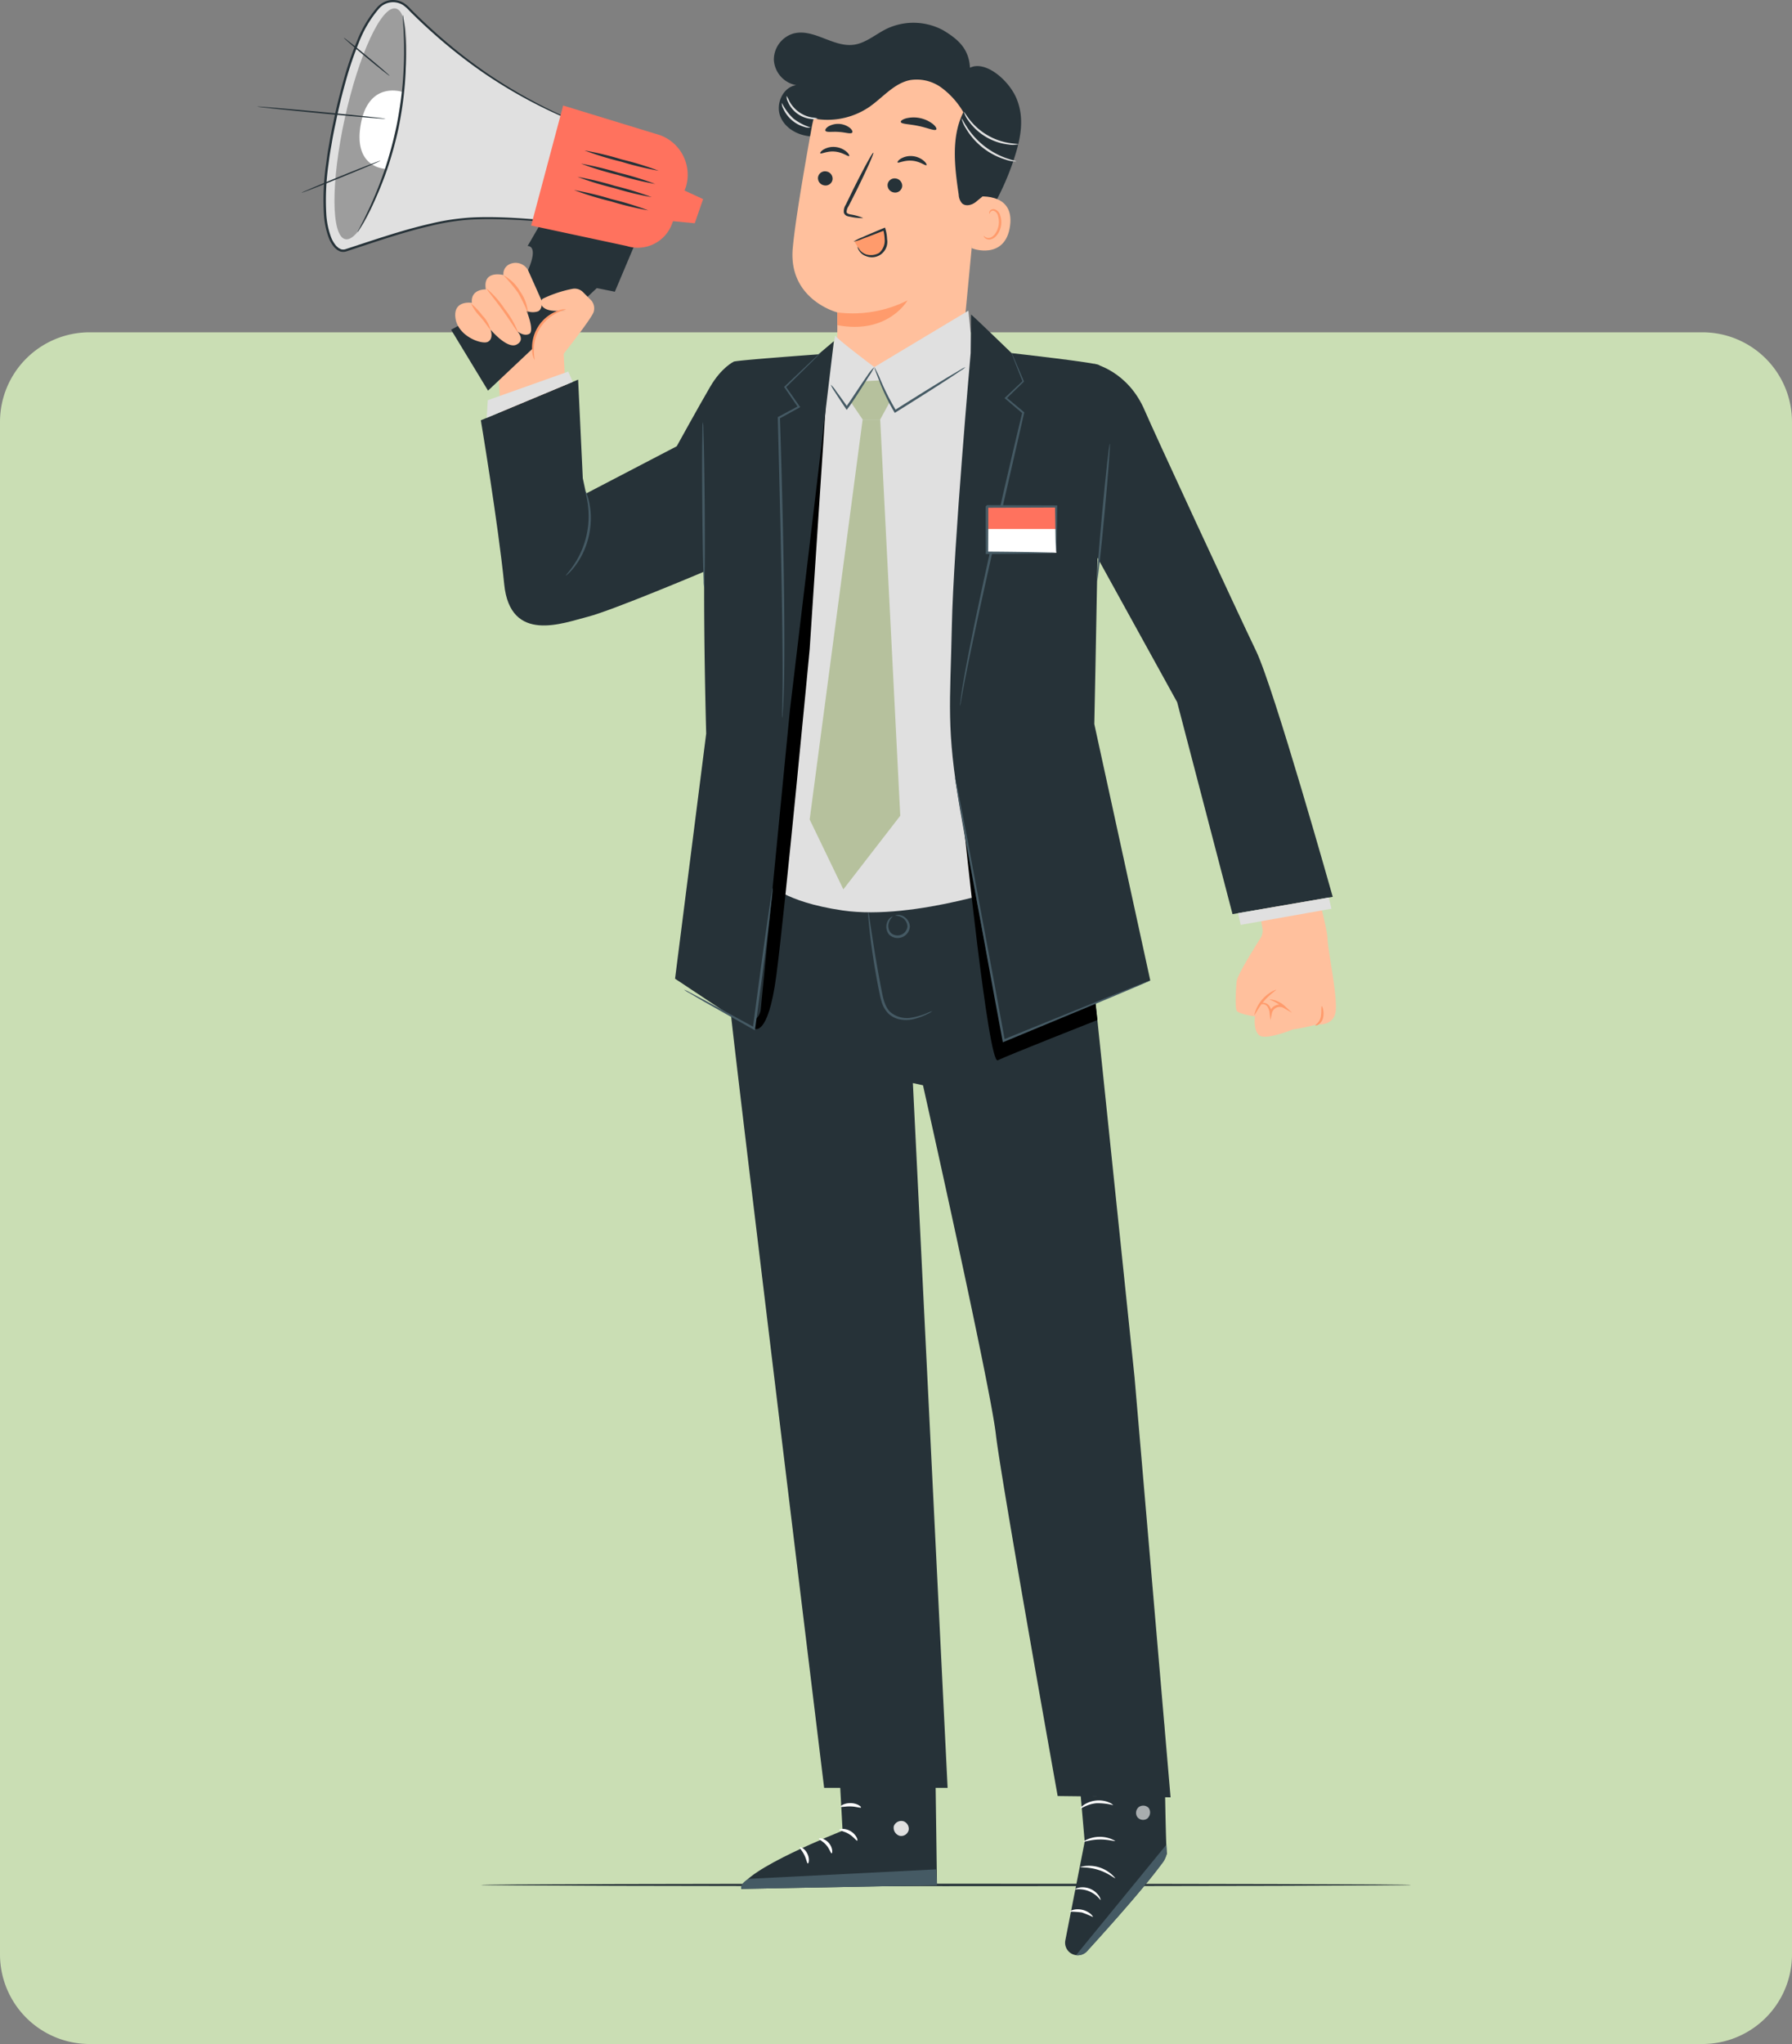 <svg xmlns="http://www.w3.org/2000/svg" xmlns:xlink="http://www.w3.org/1999/xlink" width="400" height="456.162" viewBox="0 0 400 456.162">
  <rect x="0" y="0" width="400" height="456.162" fill="#808080" stroke="none"/>
  <defs>
    <clipPath id="clip-path">
      <rect id="Rectángulo_385111" data-name="Rectángulo 385111" width="257.601" height="436.362" fill="none"/>
    </clipPath>
    <clipPath id="clip-path-3">
      <rect id="Rectángulo_385106" data-name="Rectángulo 385106" width="3.138" height="3.182" fill="none"/>
    </clipPath>
    <clipPath id="clip-path-4">
      <rect id="Rectángulo_385107" data-name="Rectángulo 385107" width="16.097" height="51.546" fill="none"/>
    </clipPath>
  </defs>
  <g id="Grupo_1083317" data-name="Grupo 1083317" transform="translate(-180 -448.838)">
    <path id="Trazado_834977" data-name="Trazado 834977" d="M20,0H380a20,20,0,0,1,20,20V362a20,20,0,0,1-20,20H20A20,20,0,0,1,0,362V20A20,20,0,0,1,20,0Z" transform="translate(180 523)" fill="#cadeb4"/>
    <g id="Grupo_1083316" data-name="Grupo 1083316" transform="translate(237.399 448.838)">
      <g id="Grupo_1083315" data-name="Grupo 1083315" clip-path="url(#clip-path)">
        <g id="Grupo_1083314" data-name="Grupo 1083314">
          <g id="Grupo_1083313" data-name="Grupo 1083313" clip-path="url(#clip-path)">
            <path id="Trazado_833249" data-name="Trazado 833249" d="M255.767,405.236c0,.149-46.492.27-103.831.27-57.357,0-103.841-.12-103.841-.27s46.484-.27,103.841-.27c57.338,0,103.831.12,103.831.27" transform="translate(1.832 15.428)" fill="#263238"/>
            <path id="Trazado_833250" data-name="Trazado 833250" d="M125.479,371.918l1.233,22.495s-22.451,8.807-22.628,12.987l43.7-.823-.483-35.128Z" transform="translate(3.965 14.151)" fill="#263238"/>
            <path id="Trazado_833251" data-name="Trazado 833251" d="M138.941,391.5a1.785,1.785,0,0,1,1.273,2.013,1.717,1.717,0,0,1-1.985,1.279,1.882,1.882,0,0,1-1.336-2.138,1.78,1.78,0,0,1,2.212-1.1" transform="translate(5.213 14.913)" fill="#e0e0e0"/>
            <path id="Trazado_833252" data-name="Trazado 833252" d="M147.787,405.416l-.188-3.539L105.77,403.99s-1.93.883-1.684,2.25Z" transform="translate(3.965 15.311)" fill="#455a64"/>
            <path id="Trazado_833253" data-name="Trazado 833253" d="M125.2,393.376c.011.214,1.08.29,2.143.956,1.081.639,1.639,1.553,1.834,1.465.2-.045-.146-1.315-1.448-2.1s-2.579-.517-2.529-.322" transform="translate(4.77 14.979)" fill="#fff"/>
            <path id="Trazado_833254" data-name="Trazado 833254" d="M120.814,395.281c-.045.208.887.553,1.628,1.442.768.867.97,1.839,1.181,1.826.2.03.326-1.222-.618-2.31s-2.19-1.162-2.191-.958" transform="translate(4.603 15.056)" fill="#fff"/>
            <path id="Trazado_833255" data-name="Trazado 833255" d="M118.471,400.743c.194.042.47-1.03-.1-2.188s-1.578-1.6-1.664-1.425c-.117.179.542.793,1,1.751.475.947.554,1.846.767,1.862" transform="translate(4.446 15.128)" fill="#fff"/>
            <path id="Trazado_833256" data-name="Trazado 833256" d="M125.472,388.43c.093.193,1.066-.12,2.275-.06,1.208.034,2.155.422,2.263.236.12-.157-.811-.929-2.235-.979s-2.41.637-2.3.8" transform="translate(4.78 14.768)" fill="#fff"/>
            <path id="Trazado_833257" data-name="Trazado 833257" d="M175.736,369.765l2.367,27.152-4.321,22.017a2.792,2.792,0,0,0,4.792,2.431c3.9-4.247,18.148-19.942,17.864-21.919-.33-2.29-.6-28.807-.6-28.807Z" transform="translate(6.619 14.087)" fill="#263238"/>
            <path id="Trazado_833258" data-name="Trazado 833258" d="M176.082,421.221l20.147-24.631.074,1.152a4.2,4.2,0,0,1-.82,2.783c-1.6,2.141-6.135,7.955-16.917,19.815a2.792,2.792,0,0,1-2.484.88" transform="translate(6.708 15.109)" fill="#455a64"/>
            <g id="Grupo_1083309" data-name="Grupo 1083309" transform="translate(196.187 402.962)" opacity="0.6">
              <g id="Grupo_1083308" data-name="Grupo 1083308">
                <g id="Grupo_1083307" data-name="Grupo 1083307" clip-path="url(#clip-path-3)">
                  <path id="Trazado_833259" data-name="Trazado 833259" d="M189.592,388.494a1.69,1.69,0,0,0-.321,2.232,1.626,1.626,0,0,0,2.21.336,1.782,1.782,0,0,0,.327-2.365,1.686,1.686,0,0,0-2.338-.1" transform="translate(-188.987 -388.174)" fill="#fff"/>
                </g>
              </g>
            </g>
            <path id="Trazado_833260" data-name="Trazado 833260" d="M181.545,408.589a6.028,6.028,0,0,0-5.691-2.361c-.028-.065.3-.3.933-.43a4.455,4.455,0,0,1,4.4,1.826c.353.539.421.938.355.964" transform="translate(6.7 15.457)" fill="#fff"/>
            <path id="Trazado_833261" data-name="Trazado 833261" d="M179.885,412.176a22.593,22.593,0,0,0-2.484-1.015,22.531,22.531,0,0,0-2.678-.171c-.087-.134,1.184-.8,2.812-.412,1.632.367,2.487,1.517,2.35,1.6" transform="translate(6.656 15.638)" fill="#fff"/>
            <path id="Trazado_833262" data-name="Trazado 833262" d="M184.809,403.868c-.119.137-1.543-1.144-3.728-1.825-2.176-.716-4.079-.5-4.1-.682a7.637,7.637,0,0,1,7.823,2.507" transform="translate(6.743 15.28)" fill="#fff"/>
            <path id="Trazado_833263" data-name="Trazado 833263" d="M184.754,395.788c-.062.167-1.6-.364-3.565-.309-1.961.028-3.48.625-3.549.46a6.932,6.932,0,0,1,7.114-.151" transform="translate(6.768 15.044)" fill="#fff"/>
            <path id="Trazado_833264" data-name="Trazado 833264" d="M184.284,388.1a13.681,13.681,0,0,0-3.7-.42c-2.064.182-3.443,1.283-3.548,1.137-.048-.053.227-.414.83-.817a6.085,6.085,0,0,1,5.446-.538c.671.276,1.011.576.975.638" transform="translate(6.744 14.746)" fill="#fff"/>
            <path id="Trazado_833265" data-name="Trazado 833265" d="M180.57,386.391a2.357,2.357,0,0,1-.1-1.027,7.148,7.148,0,0,1,.645-2.747,3.174,3.174,0,0,1,1.262-1.6,1.123,1.123,0,0,1,1.278.168,1.825,1.825,0,0,1,.509,1.2,3.946,3.946,0,0,1-3.218,3.866,4.578,4.578,0,0,1-4.641-2.1,1.589,1.589,0,0,1-.16-1.314,1.1,1.1,0,0,1,1.113-.655,3.906,3.906,0,0,1,1.852.816,7.994,7.994,0,0,1,1.991,1.994,2.447,2.447,0,0,1,.479.914,12.729,12.729,0,0,0-2.705-2.555,3.638,3.638,0,0,0-1.631-.673.587.587,0,0,0-.608.354,1.09,1.09,0,0,0,.155.858,4.086,4.086,0,0,0,4.045,1.775,3.427,3.427,0,0,0,2.779-3.242,1.322,1.322,0,0,0-.32-.853.609.609,0,0,0-.7-.1,2.87,2.87,0,0,0-1.094,1.335,10.6,10.6,0,0,0-.923,3.591" transform="translate(6.707 14.511)" fill="#fff"/>
            <path id="Trazado_833266" data-name="Trazado 833266" d="M103.925,190.128a96.779,96.779,0,0,0-2.111,28.464c.465,6.048,20.877,173.388,20.877,173.388H150.25L142.5,234.7l2.256.489s15.045,67.079,16.272,77.939c1.1,9.761,13.791,80.68,13.791,80.68l25.2.29L191.973,300.3l-9.365-90.008-3.523-26.2Z" transform="translate(3.869 7.013)" fill="#263238"/>
            <path id="Trazado_833267" data-name="Trazado 833267" d="M145.713,218.2a5.291,5.291,0,0,1-1.15.648,13.251,13.251,0,0,1-3.413,1.195,7.157,7.157,0,0,1-2.539.018,5.21,5.21,0,0,1-2.654-1.274,6.308,6.308,0,0,1-1.61-2.814c-.325-1.071-.511-2.185-.738-3.316-.879-4.54-1.474-8.685-1.821-11.692-.174-1.5-.29-2.724-.352-3.569a5.647,5.647,0,0,1-.035-1.317,5.754,5.754,0,0,1,.261,1.291c.145.958.324,2.142.536,3.54.451,2.989,1.109,7.11,1.985,11.636.444,2.237.747,4.516,2.146,5.851a5.726,5.726,0,0,0,4.758,1.24,15.541,15.541,0,0,0,3.387-1,6.186,6.186,0,0,1,1.242-.44" transform="translate(5.005 7.47)" fill="#455a64"/>
            <path id="Trazado_833268" data-name="Trazado 833268" d="M137.269,196.848c-.009-.025.179-.143.567-.168a2.471,2.471,0,0,1,1.542.5,2.753,2.753,0,0,1,1.162,2.128,2.732,2.732,0,0,1-4.653,1.745,2.756,2.756,0,0,1-.525-2.367,2.472,2.472,0,0,1,.836-1.388c.308-.237.527-.271.538-.246a3.1,3.1,0,0,0-.968,1.711,2.407,2.407,0,0,0,.523,1.935A2.234,2.234,0,0,0,140,199.3a2.408,2.408,0,0,0-.878-1.8,3.109,3.109,0,0,0-1.854-.653" transform="translate(5.154 7.493)" fill="#455a64"/>
            <path id="Trazado_833269" data-name="Trazado 833269" d="M115.637,7.258c4.447-1.057,8.745,3.137,13.276,2.544,2.753-.359,4.943-2.4,7.447-3.6a13.984,13.984,0,0,1,12.453.32c3.574,2.109,5.827,4.263,6.069,8.407,3.484-1.715,8.823,2.873,10.473,7.078s.9,8.394-.46,12.7A59.585,59.585,0,0,1,153.727,55.02c-.443.527-1.133,1.1-1.737.766a1.5,1.5,0,0,1-.57-1.247c-.387-4.042.379-8.093.982-12.109s1.038-8.168.007-12.1-3.816-7.628-7.742-8.666a12.868,12.868,0,0,0-8.715,1.295c-2.7,1.3-5.122,3.114-7.714,4.624a16.541,16.541,0,0,1-8.471,2.678c-3-.06-6.116-1.674-7.219-4.464s.572-6.547,3.54-6.982a6.087,6.087,0,0,1-4.981-5.6,6.087,6.087,0,0,1,4.529-5.966" transform="translate(4.233 0.187)" fill="#263238"/>
            <path id="Trazado_833270" data-name="Trazado 833270" d="M115.168,55.05c.479-5.534,2.391-16.849,4.241-27.07a21.435,21.435,0,0,1,23.2-17.517l1.1.109c11.841,1.874,15.432,13.3,13.233,25.084l-3.761,39.579-24.68,17.1-3.389-8.462V69.324s-10.939-2.813-9.949-14.274" transform="translate(4.385 0.395)" fill="#ffc09d"/>
            <path id="Trazado_833271" data-name="Trazado 833271" d="M124.75,67.258a27.189,27.189,0,0,0,15.663-2.675s-4.342,7.68-15.663,5.52Z" transform="translate(4.753 2.46)" fill="#ff9b6c"/>
            <path id="Trazado_833272" data-name="Trazado 833272" d="M120.6,38.164a1.641,1.641,0,0,0,1.413,1.805,1.572,1.572,0,0,0,1.831-1.307,1.644,1.644,0,0,0-1.412-1.806,1.574,1.574,0,0,0-1.832,1.308" transform="translate(4.594 1.403)" fill="#263238"/>
            <path id="Trazado_833273" data-name="Trazado 833273" d="M121.09,33.009c.182.233,1.51-.561,3.269-.382,1.76.153,2.961,1.186,3.173.989.1-.086-.065-.492-.588-.957a4.5,4.5,0,0,0-2.513-1.055,4.326,4.326,0,0,0-2.628.57c-.582.361-.8.729-.713.835" transform="translate(4.613 1.203)" fill="#263238"/>
            <path id="Trazado_833274" data-name="Trazado 833274" d="M135.566,39.683a1.643,1.643,0,0,0,1.413,1.805,1.571,1.571,0,0,0,1.831-1.307,1.644,1.644,0,0,0-1.412-1.806,1.572,1.572,0,0,0-1.832,1.308" transform="translate(5.164 1.461)" fill="#263238"/>
            <path id="Trazado_833275" data-name="Trazado 833275" d="M137.715,34.972c.182.234,1.513-.561,3.27-.382,1.759.154,2.961,1.186,3.172.989.1-.086-.063-.491-.587-.956a4.514,4.514,0,0,0-2.514-1.056,4.336,4.336,0,0,0-2.629.57c-.58.362-.8.73-.713.835" transform="translate(5.246 1.278)" fill="#263238"/>
            <path id="Trazado_833276" data-name="Trazado 833276" d="M130.481,47.414a11.653,11.653,0,0,0-2.806-.8c-.444-.09-.861-.222-.906-.536a2.3,2.3,0,0,1,.432-1.3q.794-1.568,1.666-3.29c2.326-4.687,4.058-8.559,3.868-8.652s-2.229,3.633-4.555,8.32q-.844,1.735-1.612,3.315a2.609,2.609,0,0,0-.408,1.74,1.134,1.134,0,0,0,.674.73,3.067,3.067,0,0,0,.753.182,11.506,11.506,0,0,0,2.9.291" transform="translate(4.805 1.251)" fill="#263238"/>
            <path id="Trazado_833277" data-name="Trazado 833277" d="M138.4,26.258c.127.5,1.9.442,3.944.895,2.049.412,3.653,1.181,3.97.78.142-.194-.1-.672-.731-1.2a7.031,7.031,0,0,0-6.028-1.275c-.788.23-1.206.568-1.154.8" transform="translate(5.273 0.962)" fill="#263238"/>
            <path id="Trazado_833278" data-name="Trazado 833278" d="M122.2,28.171c.27.43,1.523.135,2.982.26,1.463.074,2.664.535,2.99.145.144-.191-.01-.61-.512-1.042a4.337,4.337,0,0,0-4.813-.326c-.555.36-.765.755-.648.963" transform="translate(4.654 1.015)" fill="#263238"/>
            <path id="Trazado_833279" data-name="Trazado 833279" d="M154.241,42.349c.2-.065,9-1.4,7.972,6.406s-8.645,5.165-8.629,4.938.657-11.344.657-11.344" transform="translate(5.851 1.609)" fill="#ffc09d"/>
            <path id="Trazado_833280" data-name="Trazado 833280" d="M156.252,50.946c.037-.021.124.113.339.248a1.372,1.372,0,0,0,1.013.155c.864-.194,1.729-1.412,1.952-2.813a4.532,4.532,0,0,0-.125-2,1.585,1.585,0,0,0-.885-1.177.7.7,0,0,0-.851.267c-.133.2-.1.366-.147.375-.024.017-.149-.153-.045-.467a.876.876,0,0,1,.371-.448,1.038,1.038,0,0,1,.778-.1,1.926,1.926,0,0,1,1.261,1.4,4.66,4.66,0,0,1,.186,2.236c-.256,1.565-1.254,2.931-2.425,3.108a1.467,1.467,0,0,1-1.216-.369c-.216-.225-.235-.4-.206-.415" transform="translate(5.952 1.713)" fill="#ff9b6c"/>
            <path id="Trazado_833281" data-name="Trazado 833281" d="M120.252,17.358a15.006,15.006,0,0,1,5.353-5.061,25.623,25.623,0,0,1,15.311-3.825,20.863,20.863,0,0,1,14.02,6.944,22.028,22.028,0,0,1,4.93,11.658,39.055,39.055,0,0,1-.768,14c-.512,1.807-1.614,2.371-3.04,3.595-.891.764-2.332,1.183-3.187.38a3.125,3.125,0,0,1-.733-1.9c-.908-6.188-1.752-12.828,1.035-18.427a18.041,18.041,0,0,0-4.9-5.486,9.345,9.345,0,0,0-7.013-1.677c-3.6.73-6.08,3.911-9.1,6a16.616,16.616,0,0,1-15.014,1.856Z" transform="translate(4.463 0.32)" fill="#263238"/>
            <path id="Trazado_833282" data-name="Trazado 833282" d="M164.147,31.273c0-.087-.841-.067-2.155-.288a14.132,14.132,0,0,1-8.726-5.168c-.823-1.047-1.209-1.792-1.287-1.752a5.739,5.739,0,0,0,1,1.962,12.716,12.716,0,0,0,8.962,5.308,5.744,5.744,0,0,0,2.2-.062" transform="translate(5.79 0.917)" fill="#e0e0e0"/>
            <path id="Trazado_833283" data-name="Trazado 833283" d="M163.69,35.062c.015-.085-.879-.247-2.245-.733a17.43,17.43,0,0,1-8.724-6.849c-.8-1.211-1.166-2.041-1.245-2.007a6.88,6.88,0,0,0,.944,2.192,15.507,15.507,0,0,0,8.916,7,6.918,6.918,0,0,0,2.354.4" transform="translate(5.771 0.97)" fill="#e0e0e0"/>
            <path id="Trazado_833284" data-name="Trazado 833284" d="M113.848,20.625a2.5,2.5,0,0,0,.313,1.354,6.336,6.336,0,0,0,5.254,3.793,2.516,2.516,0,0,0,1.384-.129,8.485,8.485,0,0,0-1.336-.222,7.069,7.069,0,0,1-4.985-3.6,8.475,8.475,0,0,0-.63-1.2" transform="translate(4.336 0.786)" fill="#e0e0e0"/>
            <path id="Trazado_833285" data-name="Trazado 833285" d="M112.817,22.1a2.531,2.531,0,0,0,.321,1.3,7.351,7.351,0,0,0,4.785,4.1,2.54,2.54,0,0,0,1.33.117,12.478,12.478,0,0,1-3.859-2.007,12.5,12.5,0,0,1-2.577-3.5" transform="translate(4.297 0.842)" fill="#e0e0e0"/>
            <path id="Trazado_833286" data-name="Trazado 833286" d="M135.21,49.37a30.305,30.305,0,0,0-5.051,1.889l-1.725.789c.653.958,1.33,2.538,2.291,3.009a3.5,3.5,0,0,0,3.443-.234A4.013,4.013,0,0,0,135.3,52.3a13.323,13.323,0,0,0-.088-2.931" transform="translate(4.893 1.881)" fill="#ff9b6c"/>
            <path id="Trazado_833287" data-name="Trazado 833287" d="M129.142,53.216c.048-.021.152.236.433.617a2.954,2.954,0,0,0,1.573,1.108,3.7,3.7,0,0,0,2.781-.348,3.583,3.583,0,0,0,1.253-3.1,8.943,8.943,0,0,0-.339-2.137l.352.172c-1.978.786-3.707,1.449-4.949,1.9a9.569,9.569,0,0,1-2.018.635,9.513,9.513,0,0,1,1.891-.948c1.207-.539,2.911-1.265,4.877-2.077l.271-.112.082.284a8.928,8.928,0,0,1,.373,2.27,3.445,3.445,0,0,1-4.689,3.818,2.959,2.959,0,0,1-1.634-1.358,1.491,1.491,0,0,1-.256-.731" transform="translate(4.885 1.864)" fill="#263238"/>
            <path id="Trazado_833288" data-name="Trazado 833288" d="M216.385,199.859a3.053,3.053,0,0,1-.436,2.133c-1.5,2.355-5.18,8.262-5.329,9.67-.187,1.769-.373,5.774,0,6.519s4.1,1.3,4.1,1.3-.465,2.98.931,4.191,7.544-1.3,7.544-1.3a42.036,42.036,0,0,0,5.309-1.118s3.632.466,4.191-2.7-1.677-13.6-1.77-16.2-1.954-9.031-1.954-9.031l-13.278,2.289Z" transform="translate(8.016 7.365)" fill="#ffc09d"/>
            <path id="Trazado_833289" data-name="Trazado 833289" d="M219.271,212.748c.082.141-1.381,1.014-2.71,2.582-1.348,1.551-1.989,3.128-2.141,3.068a8.028,8.028,0,0,1,4.851-5.649" transform="translate(8.168 8.105)" fill="#ff9b6c"/>
            <path id="Trazado_833290" data-name="Trazado 833290" d="M217.783,214.905c.007-.051.4-.064,1.055.113a5.815,5.815,0,0,1,2.375,1.345l1.6,1.486-1.9-1.086a1.784,1.784,0,0,0-2.619,1.189l-.325,1.552-.182-1.566a3.214,3.214,0,0,0-.431-1.387,1.388,1.388,0,0,0-.864-.626,1.62,1.62,0,0,0-.992.142c-.019-.016.022-.125.187-.253a1.214,1.214,0,0,1,.857-.2,1.676,1.676,0,0,1,1.168.689,3.43,3.43,0,0,1,.583,1.572l-.506-.015a2.251,2.251,0,0,1,3.378-1.528l-.3.4a9.6,9.6,0,0,0-3.079-1.822" transform="translate(8.21 8.186)" fill="#ff9b6c"/>
            <path id="Trazado_833291" data-name="Trazado 833291" d="M228.986,216.315c.073-.008.18.252.274.7a4.4,4.4,0,0,1,.018,1.807,2.565,2.565,0,0,1-1,1.563c-.414.274-.736.262-.749.2-.024-.079.225-.2.5-.493a2.968,2.968,0,0,0,.72-1.387c.231-1.234.047-2.374.236-2.386" transform="translate(8.668 8.241)" fill="#ff9b6c"/>
            <path id="Trazado_833292" data-name="Trazado 833292" d="M43.488,69.909a31.986,31.986,0,0,0,5.021,9.881l3.771,2.654.489,8.033L67.159,84.33l-.415-7.994L65.832,65.61l-9.361-8.033Z" transform="translate(1.657 2.194)" fill="#ffc09d"/>
            <path id="Trazado_833293" data-name="Trazado 833293" d="M85.028,47.392,78.254,63.458l-4.032-.809L49.946,85.529,41.7,71.936s14.772-7.684,17.2-13.329-.12-5.349-.12-5.349l5.777-9.973Z" transform="translate(1.589 1.649)" fill="#263238"/>
            <path id="Trazado_833294" data-name="Trazado 833294" d="M75.123,28.674s-8.1-1.889-21.328-10.137A116.836,116.836,0,0,1,32.972,1.587a4.388,4.388,0,0,0-6.111-.219C24.18,3.853,20.623,9.924,17.2,25.052c-6.033,26.674-.438,31.388,1.776,30.872s16.67-6.1,26.328-7.023,24.562,1.14,24.562,1.14Z" transform="translate(0.552 0.009)" fill="#e0e0e0"/>
            <path id="Trazado_833295" data-name="Trazado 833295" d="M75.133,28.683a2.563,2.563,0,0,1-.07.353c-.059.262-.14.615-.244,1.068l-.985,4.179c-.887,3.7-2.172,9.059-3.79,15.807l-.035.149-.155-.02c-4.236-.534-9.076-1.011-14.408-1.234-2.666-.1-5.457-.145-8.344.021a52.131,52.131,0,0,0-8.866,1.386c-6.059,1.389-12.283,3.552-18.871,5.71l-.321.088-.382.029a2.674,2.674,0,0,1-.73-.124c-.211-.112-.432-.216-.631-.344l-.53-.46A7.072,7.072,0,0,1,15.4,52.953a18.4,18.4,0,0,1-1.05-5.285,55.851,55.851,0,0,1,.482-10.952q.167-1.224.334-2.44c.122-.809.277-1.609.413-2.41.263-1.6.589-3.184.928-4.749.634-3.14,1.4-6.2,2.239-9.192A74.579,74.579,0,0,1,21.7,9.275a26.181,26.181,0,0,1,4.476-7.559A5.327,5.327,0,0,1,27.932.389,4.541,4.541,0,0,1,30.088.012,4.679,4.679,0,0,1,32.15.647a7.532,7.532,0,0,1,1.579,1.37c1.89,1.913,3.793,3.706,5.679,5.384a116.1,116.1,0,0,0,11.019,8.7,113.33,113.33,0,0,0,17.722,9.95c2.2.964,3.951,1.616,5.147,2.027.6.209,1.059.351,1.368.448a4.392,4.392,0,0,1,.467.153,2.728,2.728,0,0,1-.482-.1c-.316-.08-.783-.206-1.387-.4-1.21-.379-2.977-1-5.2-1.938A109.328,109.328,0,0,1,50.211,16.42a115.089,115.089,0,0,1-11.1-8.683c-1.9-1.678-3.815-3.469-5.72-5.386a7.121,7.121,0,0,0-1.484-1.288,4.176,4.176,0,0,0-5.369.994,25.826,25.826,0,0,0-4.363,7.418,74.532,74.532,0,0,0-2.923,8.593c-.833,2.974-1.592,6.029-2.224,9.159-.337,1.56-.661,3.135-.921,4.732-.136.8-.29,1.595-.412,2.4s-.221,1.614-.332,2.426a55.587,55.587,0,0,0-.482,10.842,17.872,17.872,0,0,0,1.01,5.132,6.574,6.574,0,0,0,1.259,2.164l.456.4c.165.1.343.183.511.28a1.662,1.662,0,0,0,1.11-.007c6.528-2.129,12.817-4.3,18.9-5.675a52.353,52.353,0,0,1,8.949-1.369c2.912-.158,5.715-.1,8.389.012,5.349.248,10.189.754,14.437,1.318l-.19.129c1.686-6.685,3.025-12,3.949-15.662.465-1.814.825-3.219,1.075-4.2.121-.462.217-.822.287-1.089a3.506,3.506,0,0,1,.111-.378" transform="translate(0.543 0)" fill="#263238"/>
            <path id="Trazado_833296" data-name="Trazado 833296" d="M94.283,48.273l-5.221-.507,2.616-6.949,4.478,2.065Z" transform="translate(3.393 1.555)" fill="#ff725e"/>
            <path id="Trazado_833297" data-name="Trazado 833297" d="M93.484,40.784,91.446,46.2,90.333,49.15a8.138,8.138,0,0,1-10.08,4.89L58.918,49.47l7.145-26.782,21.7,6.639a9.417,9.417,0,0,1,5.718,11.457" transform="translate(2.245 0.864)" fill="#ff725e"/>
            <g id="Grupo_1083312" data-name="Grupo 1083312" transform="translate(17.259 1.865)" opacity="0.3">
              <g id="Grupo_1083311" data-name="Grupo 1083311">
                <g id="Grupo_1083310" data-name="Grupo 1083310" clip-path="url(#clip-path-4)">
                  <path id="Trazado_833298" data-name="Trazado 833298" d="M18.935,26.312c-3.116,14.217-3.073,26.3.1,27S27.3,43.045,30.414,28.828s3.073-26.3-.1-27S22.051,12.095,18.935,26.312" transform="translate(-16.626 -1.797)"/>
                </g>
              </g>
            </g>
            <path id="Trazado_833299" data-name="Trazado 833299" d="M31.746,19.819S24.065,17.045,22.29,27s5.689,9.957,5.689,9.957a62.47,62.47,0,0,0,3.767-17.143" transform="translate(0.839 0.742)" fill="#fff"/>
            <path id="Trazado_833300" data-name="Trazado 833300" d="M70.378,32.341a71.356,71.356,0,0,0,8.22,2.517,71.227,71.227,0,0,0,8.357,2.015,71.4,71.4,0,0,0-8.22-2.516,71.316,71.316,0,0,0-8.357-2.016" transform="translate(2.681 1.232)" fill="#263238"/>
            <path id="Trazado_833301" data-name="Trazado 833301" d="M69.631,35.181a71.323,71.323,0,0,0,8.22,2.516,71.122,71.122,0,0,0,8.357,2.016,71.4,71.4,0,0,0-8.22-2.516,71.321,71.321,0,0,0-8.357-2.016" transform="translate(2.653 1.34)" fill="#263238"/>
            <path id="Trazado_833302" data-name="Trazado 833302" d="M68.884,38.022a71.319,71.319,0,0,0,8.22,2.516,70.874,70.874,0,0,0,8.357,2.016,71.4,71.4,0,0,0-8.22-2.516,71.319,71.319,0,0,0-8.357-2.016" transform="translate(2.624 1.448)" fill="#263238"/>
            <path id="Trazado_833303" data-name="Trazado 833303" d="M68.137,40.862a71.318,71.318,0,0,0,8.22,2.516,71.122,71.122,0,0,0,8.357,2.016,71.4,71.4,0,0,0-8.22-2.516,71.319,71.319,0,0,0-8.357-2.016" transform="translate(2.596 1.556)" fill="#263238"/>
            <path id="Trazado_833304" data-name="Trazado 833304" d="M61.875,64.929l-2.9-6.5a3.161,3.161,0,0,0-4.485-1.5,2.368,2.368,0,0,0-1.133,2.3s-4.706-1.219-3.929,3.2c0,0-3.436-.149-3.122,3.007,0,0-4.215-.7-3.663,3.385s5.793,5.919,7.151,5.349c0,0,1.436-.481.681-2.76,0,0,3.7,4.416,5.8,3.347s.12-3.031.12-3.031,1.438,1.277,2.7.648-.561-5.126-.561-5.126a3.663,3.663,0,0,0,2.531.087c1.107-.5.813-2.415.813-2.415" transform="translate(1.623 2.152)" fill="#ffc09d"/>
            <path id="Trazado_833305" data-name="Trazado 833305" d="M50.343,71.085c-.139.067-.958-1.316-2.244-2.832a10.4,10.4,0,0,1-2.092-2.987,15.615,15.615,0,0,1,2.509,2.643,7.356,7.356,0,0,1,1.827,3.176" transform="translate(1.752 2.486)" fill="#ff9b6c"/>
            <path id="Trazado_833306" data-name="Trazado 833306" d="M49.359,62.048a20.951,20.951,0,0,1,4,4.522A20.963,20.963,0,0,1,56.373,71.8c-.138.076-1.517-2.234-3.453-4.916s-3.677-4.731-3.561-4.838" transform="translate(1.88 2.364)" fill="#ff9b6c"/>
            <path id="Trazado_833307" data-name="Trazado 833307" d="M58.433,67.637a37.118,37.118,0,0,0-2.225-4.575,37.37,37.37,0,0,0-3.267-3.9,9.491,9.491,0,0,1,3.721,3.607,9.48,9.48,0,0,1,1.771,4.869" transform="translate(2.017 2.254)" fill="#ff9b6c"/>
            <path id="Trazado_833308" data-name="Trazado 833308" d="M72.333,64.687l-1.86-1.86a2.634,2.634,0,0,0-2.378-.724,26.84,26.84,0,0,0-6.622,2.209c-.974.824-.3,2.846,3.371,2.7s.375.008.375.008S57.394,70.55,59.747,77.5l6.066-.464s6.6-8.307,7.045-9.8a2.745,2.745,0,0,0-.524-2.546" transform="translate(2.259 2.364)" fill="#ffc09d"/>
            <path id="Trazado_833309" data-name="Trazado 833309" d="M66.668,66.466c.02.09-.814.244-2,.839a9.149,9.149,0,0,0-5.153,8.307c0,1.331.229,2.146.14,2.169a4.555,4.555,0,0,1-.522-2.157A8.758,8.758,0,0,1,64.5,66.957a4.557,4.557,0,0,1,2.164-.491" transform="translate(2.252 2.531)" fill="#ff9b6c"/>
            <path id="Trazado_833310" data-name="Trazado 833310" d="M27.175,34.539c.032.08-3.886,1.748-8.75,3.724S9.588,41.777,9.556,41.7s3.885-1.747,8.75-3.724,8.836-3.513,8.868-3.433" transform="translate(0.364 1.316)" fill="#263238"/>
            <path id="Trazado_833311" data-name="Trazado 833311" d="M28.659,25.635c-.008.086-6.431-.453-14.343-1.2S-.008,23,0,22.913s6.429.453,14.344,1.2,14.323,1.432,14.314,1.518" transform="translate(0 0.873)" fill="#263238"/>
            <path id="Trazado_833312" data-name="Trazado 833312" d="M28.864,16.619c-.055.066-2.394-1.784-5.223-4.134S18.564,8.177,18.619,8.11s2.393,1.783,5.223,4.134,5.077,4.309,5.022,4.376" transform="translate(0.709 0.309)" fill="#263238"/>
            <path id="Trazado_833313" data-name="Trazado 833313" d="M31.7,3.217a1.839,1.839,0,0,1,.1.5c.05.4.111.876.186,1.457.081.633.164,1.409.214,2.314s.149,1.935.156,3.077a75.432,75.432,0,0,1-.2,8.016,84.1,84.1,0,0,1-1.386,9.725A83.8,83.8,0,0,1,28.16,37.78a75.083,75.083,0,0,1-3.02,7.43c-.461,1.044-.959,1.951-1.371,2.758s-.792,1.489-1.119,2.037L21.9,51.266a1.858,1.858,0,0,1-.294.42,1.841,1.841,0,0,1,.2-.474l.661-1.308c.3-.563.656-1.253,1.036-2.073s.855-1.731,1.292-2.78c.937-2.07,1.927-4.589,2.9-7.431A90.161,90.161,0,0,0,30.243,28.2a90.418,90.418,0,0,0,1.419-9.655c.245-2.991.345-5.7.311-7.968.018-1.137-.05-2.162-.076-3.066s-.073-1.68-.121-2.314c-.034-.583-.061-1.066-.085-1.464a1.845,1.845,0,0,1,.007-.515" transform="translate(0.823 0.123)" fill="#263238"/>
            <path id="Trazado_833314" data-name="Trazado 833314" d="M69.815,81.763l1.041,22.007.723,3.413,20.243-10.55s4.961-9,7.489-13.317,5.244-5.567,5.244-5.567l-6.708,46.9S77.25,133.36,71.9,134.7s-17.248,6.1-18.586-7.285S48.1,90.833,48.1,90.833Z" transform="translate(1.833 2.962)" fill="#263238"/>
            <path id="Trazado_833315" data-name="Trazado 833315" d="M66.391,124.44c-.072-.07.745-.884,1.771-2.406a19.5,19.5,0,0,0,3.1-13.641c-.268-1.817-.652-2.9-.558-2.936.035-.012.156.249.344.737a12.484,12.484,0,0,1,.592,2.134,17.019,17.019,0,0,1,.317,3.279,18.19,18.19,0,0,1-1.777,7.826,16.972,16.972,0,0,1-1.7,2.819,12.442,12.442,0,0,1-1.455,1.669c-.381.359-.6.544-.628.517" transform="translate(2.529 4.018)" fill="#455a64"/>
            <path id="Trazado_833316" data-name="Trazado 833316" d="M155.367,129.934c.118-2.839,4.495-23.185,4.495-23.54s-4.329-30.245-4.329-30.245l-.96-9.361L133.567,79.382s-8.932-6.718-8.721-7.075l-4.927,29.626-10.009,92.6s3.433,4.178,16.536,6.1c16.339,2.391,39.928-6.1,39.928-6.1s-11.125-61.761-11.007-64.6" transform="translate(4.187 2.545)" fill="#e0e0e0"/>
            <path id="Trazado_833317" data-name="Trazado 833317" d="M106.832,226.445s3.086,2.334,4.972-11.708,7.457-72.927,7.457-72.927l4.023-60.956-12.016,35.5Z" transform="translate(4.07 3.08)"/>
            <path id="Trazado_833318" data-name="Trazado 833318" d="M151.91,177.045s5.516,53.886,7.61,52.839,22.245-8.992,22.245-8.992l-2.028-17.42Z" transform="translate(5.787 6.745)"/>
            <path id="Trazado_833319" data-name="Trazado 833319" d="M153.685,67.617c.731.567,9.047,8.613,9.047,8.613s19.029,2.127,19.577,2.695-1.12,80.087-1.12,80.087l12.495,57.223-32.715,13.438s-6.644-33.545-9.751-51.683-2.191-23.275-1.826-40.846,4.2-60.915,4.2-60.915Z" transform="translate(5.676 2.576)" fill="#263238"/>
            <path id="Trazado_833320" data-name="Trazado 833320" d="M151.136,154.662a5.044,5.044,0,0,1,.071-.854c.071-.556.151-1.383.323-2.435.328-2.107.86-5.149,1.6-8.889,1.463-7.484,3.679-17.78,6.251-29.121,2.061-9.095,4.03-17.483,5.646-24.2l.071.216-3.866-3.294-.162-.138.154-.144,3.914-3.687-.034.162c-.78-1.979-1.4-3.552-1.846-4.684l-.468-1.243a2,2,0,0,1-.136-.437,2.021,2.021,0,0,1,.21.407c.139.315.318.715.539,1.214l1.973,4.631.038.091-.073.072c-1.117,1.085-2.4,2.329-3.855,3.749l-.008-.281,3.9,3.25.1.085-.03.132c-1.546,6.756-3.465,15.143-5.542,24.22-2.571,11.339-4.847,21.618-6.4,29.077-.785,3.729-1.372,6.754-1.764,8.849-.2,1.045-.317,1.863-.423,2.415a5.191,5.191,0,0,1-.179.84" transform="translate(5.758 2.892)" fill="#455a64"/>
            <path id="Trazado_833321" data-name="Trazado 833321" d="M180.08,78.219s7.539,1.616,11.282,10.469c1.644,3.89,20.816,45.3,24.809,53.563S233.3,197.169,233.3,197.169l-22.369,3.857-12.359-47.3-20.452-37.072,1.963-18.45Z" transform="translate(6.786 2.98)" fill="#263238"/>
            <path id="Trazado_833322" data-name="Trazado 833322" d="M183.447,95.375c.148.013-.369,6.89-1.155,15.356s-1.546,15.321-1.694,15.308.368-6.889,1.155-15.358,1.546-15.319,1.694-15.306" transform="translate(6.879 3.634)" fill="#455a64"/>
            <path id="Trazado_833323" data-name="Trazado 833323" d="M210.934,196.438l.568,2.613,20.258-3.6-.589-2.5Z" transform="translate(8.036 7.351)" fill="#e0e0e0"/>
            <path id="Trazado_833324" data-name="Trazado 833324" d="M193.643,212.446a3.978,3.978,0,0,1-.616.3c-.452.2-1.052.46-1.81.79l-6.794,2.875-23.395,9.713-.3.124-.058-.318c-.7-3.78-1.453-7.827-2.226-12-2.353-12.908-4.481-24.589-6.032-33.1-.74-4.2-1.341-7.623-1.767-10.043q-.288-1.728-.454-2.734c-.043-.287-.077-.521-.1-.714a.788.788,0,0,1-.018-.246.871.871,0,0,1,.072.236c.043.191.093.421.157.7q.2,1,.554,2.717c.465,2.411,1.125,5.819,1.935,10.01,1.591,8.5,3.775,20.175,6.187,33.072.769,4.177,1.513,8.227,2.207,12.007l-.355-.194L184.3,216.1l6.854-2.732,1.844-.71a3.785,3.785,0,0,1,.649-.217" transform="translate(5.717 6.366)" fill="#455a64"/>
            <path id="Trazado_833325" data-name="Trazado 833325" d="M127.675,86.654l2.615,3.852h3.919l2.095-3.852-2.309-4.875-3.106.167Z" transform="translate(4.864 3.116)" fill="#b6c19d"/>
            <path id="Trazado_833326" data-name="Trazado 833326" d="M153.06,78.92a4.863,4.863,0,0,1-.924.7l-2.627,1.75c-2.232,1.457-5.334,3.44-8.777,5.6L137.5,88.994l-.223.139-.135-.218a44.551,44.551,0,0,1-3.389-7.079c-.357-.9-.63-1.628-.812-2.127a2.91,2.91,0,0,1-.238-.789,19.955,19.955,0,0,1,1.355,2.787,55.226,55.226,0,0,0,3.522,6.924l-.357-.079,3.225-2.036c3.443-2.16,6.578-4.091,8.861-5.467l2.719-1.6a4.88,4.88,0,0,1,1.036-.526" transform="translate(5.055 3.007)" fill="#455a64"/>
            <path id="Trazado_833327" data-name="Trazado 833327" d="M123.348,82.84a7.064,7.064,0,0,1,1.144,1.374c.671.9,1.589,2.172,2.632,3.661l-.424-.007c.428-.591.872-1.244,1.329-1.922,1.323-1.978,2.508-3.786,3.423-5.058a9.746,9.746,0,0,1,1.6-1.969,15.03,15.03,0,0,1-1.286,2.182c-.83,1.322-1.962,3.159-3.292,5.147-.459.681-.914,1.335-1.359,1.929l-.22.294-.2-.3c-1.016-1.508-1.878-2.823-2.474-3.77a7.024,7.024,0,0,1-.873-1.56" transform="translate(4.699 3.007)" fill="#455a64"/>
            <path id="Trazado_833328" data-name="Trazado 833328" d="M130.628,90.186l-11.823,89.266,7.519,15.592,12.7-16.428-4.477-88.43Z" transform="translate(4.526 3.436)" fill="#b6c19d"/>
            <path id="Trazado_833329" data-name="Trazado 833329" d="M104.022,225.027a3.34,3.34,0,0,0,4.972-2.616l6.5-66.685,9.814-82.376-3.458,2.931s-18.438,1.338-18.884,1.636-4.137,11.594-5.773,25.571-.382,57.424-.382,57.424L89.86,215.626Z" transform="translate(3.423 2.794)" fill="#263238"/>
            <path id="Trazado_833330" data-name="Trazado 833330" d="M95.84,90.745a7.557,7.557,0,0,1,.116,1.453c.031,1.039.071,2.368.117,3.959.075,3.343.141,7.958.182,13.056s.046,9.717.023,13.059c-.022,1.591-.04,2.92-.055,3.958a7.539,7.539,0,0,1-.093,1.453,7.483,7.483,0,0,1-.116-1.449c-.031-1.039-.071-2.367-.117-3.958-.075-3.342-.141-7.961-.182-13.063s-.046-9.72-.023-13.061c.022-1.591.04-2.919.055-3.958a7.458,7.458,0,0,1,.093-1.449" transform="translate(3.645 3.457)" fill="#455a64"/>
            <path id="Trazado_833331" data-name="Trazado 833331" d="M112.91,157.283a5.576,5.576,0,0,1,0-.9c.005-.59.068-1.455.071-2.574.037-2.237.066-5.474.036-9.476-.038-8-.236-19.057-.508-31.266-.2-8.333-.394-16.126-.555-22.722l0-.144.125-.067,4.471-2.409-.073.3c-1.108-1.62-2.117-3.095-3.036-4.439l-.086-.126.109-.1,5.9-5.585,1.6-1.476a4.392,4.392,0,0,1,.575-.486,4.171,4.171,0,0,1-.506.557l-1.53,1.544-5.788,5.7.023-.229,3.088,4.4.134.19-.206.113-4.449,2.449.12-.21c.223,6.584.444,14.383.633,22.725.272,12.211.409,23.271.349,31.279-.019,4-.106,7.244-.208,9.482-.035,1.119-.132,1.987-.173,2.575a5.555,5.555,0,0,1-.1.894" transform="translate(4.265 2.888)" fill="#455a64"/>
            <path id="Trazado_833332" data-name="Trazado 833332" d="M111.578,190.877a1.791,1.791,0,0,1-.012.506c-.038.391-.084.866-.14,1.438-.155,1.33-.362,3.11-.614,5.273-.543,4.449-1.329,10.591-2.23,17.368-.321,2.384-.631,4.689-.919,6.827l-.051.38-.332-.187-11.165-6.3L92.9,214.307a7.588,7.588,0,0,1-1.127-.727,7.656,7.656,0,0,1,1.212.573l3.289,1.738,11.258,6.135-.382.193c.28-2.138.583-4.443.9-6.83.9-6.778,1.747-12.911,2.387-17.347.322-2.153.587-3.927.784-5.251.1-.567.175-1.036.241-1.423a1.809,1.809,0,0,1,.12-.492" transform="translate(3.496 7.272)" fill="#455a64"/>
            <path id="Trazado_833333" data-name="Trazado 833333" d="M49.359,90.208l.244-3.938L67.57,79.883l1,2.3Z" transform="translate(1.88 3.043)" fill="#e0e0e0"/>
            <rect id="Rectángulo_385108" data-name="Rectángulo 385108" width="15.429" height="10.345" transform="translate(162.908 113.022)" fill="#ff725e"/>
            <rect id="Rectángulo_385109" data-name="Rectángulo 385109" width="15.499" height="5.309" transform="translate(162.908 118.058)" fill="#fff"/>
            <path id="Trazado_833334" data-name="Trazado 833334" d="M172.371,119.23a5.437,5.437,0,0,1-.052-.776c-.016-.563-.036-1.259-.06-2.1-.031-1.879-.073-4.414-.124-7.464l.236.236-15.428.059c-.065.063.556-.558.294-.294v1.371q0,.682,0,1.354,0,1.345-.005,2.645c-.006,1.728-.012,3.393-.018,4.974l-.27-.27c4.488.022,8.307.082,11.036.133l3.2.073a9.74,9.74,0,0,1,1.19.064,6.543,6.543,0,0,1-1.074.064l-3.142.073c-2.713.051-6.607.111-11.213.133h-.269v-.271c-.006-1.581-.012-3.245-.019-4.974q0-1.3-.005-2.645,0-.671,0-1.354v-1.371c-.264.263.358-.36.3-.3l15.428.059h.238l0,.235c-.027,3.206-.081,5.821-.124,7.61-.025.824-.045,1.5-.06,2.051a3.292,3.292,0,0,1-.052.683" transform="translate(5.965 4.137)" fill="#455a64"/>
          </g>
        </g>
      </g>
    </g>
  </g>
</svg>
